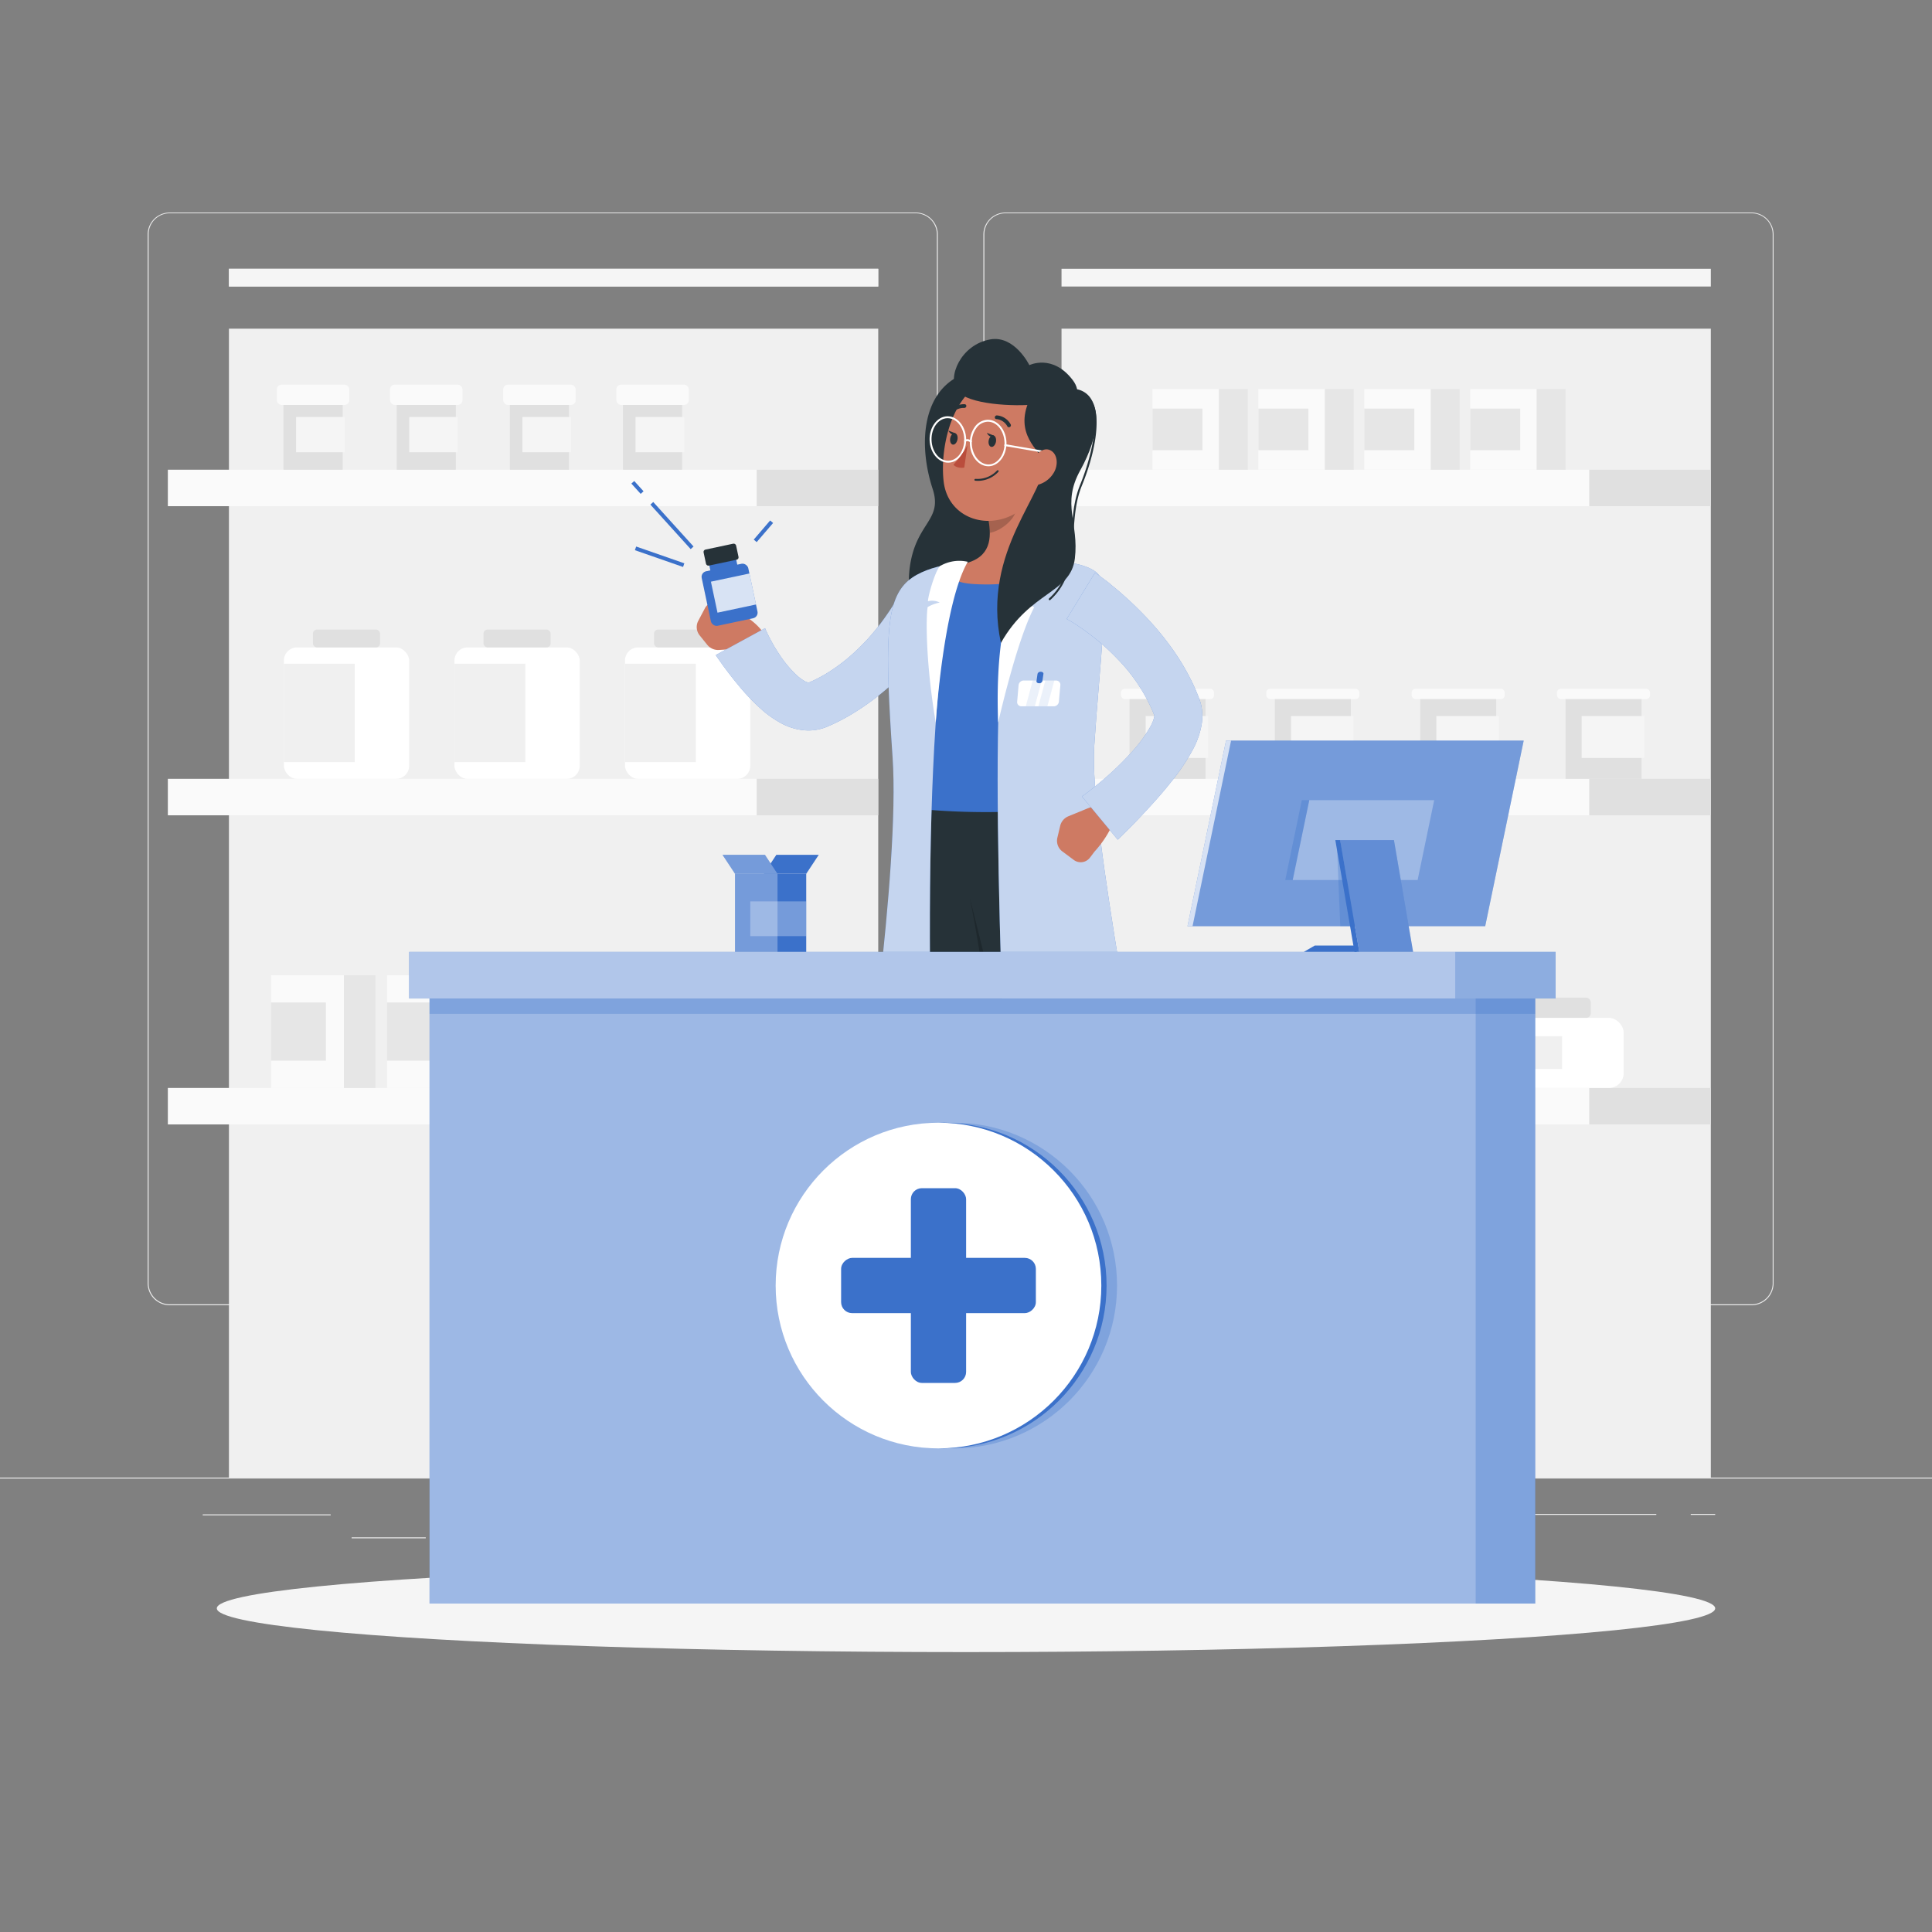 <svg xmlns="http://www.w3.org/2000/svg" viewBox="0 0 500 500">
    <rect x="0" y="0" width="500" height="500" fill="#808080" stroke="none"/>
    <g id="freepik--background-complete--inject-32">
        <rect y="382.4" width="500" height="0.25" style="fill:#ebebeb"></rect>
        <rect x="52.46" y="391.92" width="33.12" height="0.25" style="fill:#ebebeb"></rect>
        <rect x="171.14" y="389.21" width="55.42" height="0.25" style="fill:#ebebeb"></rect>
        <rect x="91" y="397.86" width="19.19" height="0.25" style="fill:#ebebeb"></rect>
        <rect x="385.46" y="391.8" width="43.19" height="0.25" style="fill:#ebebeb"></rect>
        <rect x="437.56" y="391.8" width="6.33" height="0.25" style="fill:#ebebeb"></rect>
        <rect x="277.21" y="395.31" width="46.84" height="0.25" style="fill:#ebebeb"></rect>
        <path d="M237,337.8H43.91a5.71,5.71,0,0,1-5.7-5.71V60.66A5.71,5.71,0,0,1,43.91,55H237a5.71,5.71,0,0,1,5.71,5.71V332.09A5.71,5.71,0,0,1,237,337.8ZM43.91,55.2a5.46,5.46,0,0,0-5.45,5.46V332.09a5.46,5.46,0,0,0,5.45,5.46H237a5.47,5.47,0,0,0,5.46-5.46V60.66A5.47,5.47,0,0,0,237,55.2Z"
              style="fill:#ebebeb"></path>
        <path d="M453.31,337.8H260.21a5.72,5.72,0,0,1-5.71-5.71V60.66A5.72,5.72,0,0,1,260.21,55h193.1A5.71,5.71,0,0,1,459,60.66V332.09A5.71,5.71,0,0,1,453.31,337.8ZM260.21,55.2a5.47,5.47,0,0,0-5.46,5.46V332.09a5.47,5.47,0,0,0,5.46,5.46h193.1a5.47,5.47,0,0,0,5.46-5.46V60.66a5.47,5.47,0,0,0-5.46-5.46Z"
              style="fill:#ebebeb"></path>
        <rect x="59.25" y="85.06" width="168.04" height="297.34" style="fill:#f0f0f0"></rect>
        <rect x="59.25" y="69.56" width="168.04" height="4.59" style="fill:#f5f5f5"></rect>
        <rect x="59.25" y="69.56" width="168.04" height="4.59" style="fill:#f5f5f5"></rect>
        <rect x="274.72" y="69.56" width="168.04" height="4.59" style="fill:#f5f5f5"></rect>
        <rect x="43.44" y="121.56" width="152.4" height="9.44" style="fill:#fafafa"></rect>
        <rect x="195.85" y="121.56" width="31.45" height="9.44" transform="translate(423.14 252.56) rotate(180)"
              style="fill:#e0e0e0"></rect>
        <rect x="43.44" y="201.56" width="152.4" height="9.44" style="fill:#fafafa"></rect>
        <rect x="195.85" y="201.56" width="31.45" height="9.44" transform="translate(423.14 412.56) rotate(180)"
              style="fill:#e0e0e0"></rect>
        <rect x="43.44" y="281.56" width="152.4" height="9.44" style="fill:#fafafa"></rect>
        <rect x="195.85" y="281.56" width="31.45" height="9.44" transform="translate(423.14 572.56) rotate(180)"
              style="fill:#e0e0e0"></rect>
        <rect x="73.47" y="167.56" width="32.42" height="34.01" rx="3.38" style="fill:#fff"></rect>
        <rect x="73.47" y="171.77" width="18.33" height="25.46" style="fill:#f0f0f0"></rect>
        <rect x="80.99" y="162.93" width="17.37" height="4.62" rx="1.05" style="fill:#e0e0e0"></rect>
        <rect x="117.61" y="167.56" width="32.42" height="34.01" rx="3.38" style="fill:#fff"></rect>
        <rect x="117.61" y="171.77" width="18.33" height="25.46" style="fill:#f0f0f0"></rect>
        <rect x="125.13" y="162.93" width="17.37" height="4.62" rx="1.05" style="fill:#e0e0e0"></rect>
        <rect x="161.75" y="167.56" width="32.42" height="34.01" rx="3.38" style="fill:#fff"></rect>
        <rect x="161.75" y="171.77" width="18.33" height="25.46" style="fill:#f0f0f0"></rect>
        <rect x="169.27" y="162.93" width="17.37" height="4.62" rx="1.05" style="fill:#e0e0e0"></rect>
        <rect x="73.37" y="103.39" width="15.31" height="18.17" style="fill:#e0e0e0"></rect>
        <rect x="76.62" y="107.92" width="12.6" height="9.12" style="fill:#f5f5f5"></rect>
        <rect x="71.65" y="99.54" width="18.75" height="5.26" rx="1.23" style="fill:#fafafa"></rect>
        <rect x="102.66" y="103.39" width="15.31" height="18.17" style="fill:#e0e0e0"></rect>
        <rect x="105.91" y="107.92" width="12.6" height="9.12" style="fill:#f5f5f5"></rect>
        <rect x="100.94" y="99.54" width="18.75" height="5.26" rx="1.23" style="fill:#fafafa"></rect>
        <rect x="131.95" y="103.39" width="15.31" height="18.17" style="fill:#e0e0e0"></rect>
        <rect x="135.2" y="107.92" width="12.6" height="9.12" style="fill:#f5f5f5"></rect>
        <rect x="130.23" y="99.54" width="18.75" height="5.26" rx="1.23" style="fill:#fafafa"></rect>
        <rect x="161.23" y="103.39" width="15.31" height="18.17" style="fill:#e0e0e0"></rect>
        <rect x="164.48" y="107.92" width="12.6" height="9.12" style="fill:#f5f5f5"></rect>
        <rect x="159.51" y="99.54" width="18.75" height="5.26" rx="1.23" style="fill:#fafafa"></rect>
        <rect x="70.17" y="252.38" width="18.83" height="29.18" style="fill:#fafafa"></rect>
        <rect x="70.17" y="259.44" width="14.17" height="15.06" style="fill:#e6e6e6"></rect>
        <rect x="89" y="252.38" width="8.17" height="29.18" transform="translate(186.17 533.94) rotate(180)"
              style="fill:#e6e6e6"></rect>
        <rect x="100.17" y="252.38" width="18.83" height="29.18" style="fill:#fafafa"></rect>
        <rect x="100.17" y="259.44" width="14.17" height="15.06" style="fill:#e6e6e6"></rect>
        <rect x="119" y="252.38" width="8.17" height="29.18" transform="translate(246.17 533.94) rotate(180)"
              style="fill:#e6e6e6"></rect>
        <rect x="130.17" y="252.38" width="18.83" height="29.18" style="fill:#fafafa"></rect>
        <rect x="130.17" y="259.44" width="14.17" height="15.06" style="fill:#e6e6e6"></rect>
        <rect x="149" y="252.38" width="8.17" height="29.18" transform="translate(306.17 533.94) rotate(180)"
              style="fill:#e6e6e6"></rect>
        <rect x="160.17" y="252.38" width="18.83" height="29.18" style="fill:#fafafa"></rect>
        <rect x="160.17" y="259.44" width="14.17" height="15.06" style="fill:#e6e6e6"></rect>
        <rect x="179" y="252.38" width="8.17" height="29.18" transform="translate(366.17 533.94) rotate(180)"
              style="fill:#e6e6e6"></rect>
        <rect x="274.72" y="85.06" width="168.04" height="297.34" style="fill:#f0f0f0"></rect>
        <rect x="258.91" y="121.56" width="152.4" height="9.44" style="fill:#fafafa"></rect>
        <rect x="411.31" y="121.56" width="31.45" height="9.44" transform="translate(854.07 252.56) rotate(180)"
              style="fill:#e0e0e0"></rect>
        <rect x="258.91" y="201.56" width="152.4" height="9.44" style="fill:#fafafa"></rect>
        <rect x="411.31" y="201.56" width="31.45" height="9.44" transform="translate(854.07 412.56) rotate(180)"
              style="fill:#e0e0e0"></rect>
        <rect x="258.91" y="281.56" width="152.4" height="9.44" style="fill:#fafafa"></rect>
        <rect x="411.31" y="281.56" width="31.45" height="9.44" transform="translate(854.07 572.56) rotate(180)"
              style="fill:#e0e0e0"></rect>
        <rect x="283.74" y="263.42" width="36.65" height="18.14" rx="3.82" style="fill:#fff"></rect>
        <rect x="283.74" y="268.18" width="20.72" height="8.48" style="fill:#f0f0f0"></rect>
        <rect x="292.24" y="258.19" width="19.64" height="5.23" rx="1.19" style="fill:#e0e0e0"></rect>
        <rect x="333.64" y="263.42" width="36.65" height="18.14" rx="3.82" style="fill:#fff"></rect>
        <rect x="333.64" y="268.18" width="20.72" height="8.48" style="fill:#f0f0f0"></rect>
        <rect x="342.15" y="258.19" width="19.64" height="5.23" rx="1.19" style="fill:#e0e0e0"></rect>
        <rect x="383.55" y="263.42" width="36.65" height="18.14" rx="3.82" style="fill:#fff"></rect>
        <rect x="383.55" y="268.18" width="20.72" height="8.48" style="fill:#f0f0f0"></rect>
        <rect x="392.05" y="258.19" width="19.64" height="5.23" rx="1.19" style="fill:#e0e0e0"></rect>
        <rect x="292.32" y="179.92" width="19.67" height="21.64" style="fill:#e0e0e0"></rect>
        <rect x="296.49" y="185.31" width="16.18" height="10.86" style="fill:#f5f5f5"></rect>
        <rect x="290.11" y="178.25" width="24.08" height="2.67" rx="0.99" style="fill:#fafafa"></rect>
        <rect x="329.93" y="179.92" width="19.67" height="21.64" style="fill:#e0e0e0"></rect>
        <rect x="334.11" y="185.31" width="16.18" height="10.86" style="fill:#f5f5f5"></rect>
        <rect x="327.72" y="178.25" width="24.08" height="2.67" rx="0.99" style="fill:#fafafa"></rect>
        <rect x="367.55" y="179.92" width="19.67" height="21.64" style="fill:#e0e0e0"></rect>
        <rect x="371.72" y="185.31" width="16.18" height="10.86" style="fill:#f5f5f5"></rect>
        <rect x="365.34" y="178.25" width="24.08" height="2.67" rx="0.99" style="fill:#fafafa"></rect>
        <rect x="405.16" y="179.92" width="19.67" height="21.64" style="fill:#e0e0e0"></rect>
        <rect x="409.33" y="185.31" width="16.18" height="10.86" style="fill:#f5f5f5"></rect>
        <rect x="402.95" y="178.25" width="24.08" height="2.67" rx="0.99" style="fill:#fafafa"></rect>
        <rect x="298.26" y="100.68" width="17.21" height="20.88" style="fill:#fafafa"></rect>
        <rect x="298.26" y="105.74" width="12.94" height="10.77" style="fill:#e6e6e6"></rect>
        <rect x="315.47" y="100.68" width="7.46" height="20.88" transform="translate(638.4 222.24) rotate(180)"
              style="fill:#e6e6e6"></rect>
        <rect x="325.67" y="100.68" width="17.21" height="20.88" style="fill:#fafafa"></rect>
        <rect x="325.67" y="105.74" width="12.94" height="10.77" style="fill:#e6e6e6"></rect>
        <rect x="342.88" y="100.68" width="7.46" height="20.88" transform="translate(693.22 222.24) rotate(180)"
              style="fill:#e6e6e6"></rect>
        <rect x="353.08" y="100.68" width="17.21" height="20.88" style="fill:#fafafa"></rect>
        <rect x="353.08" y="105.74" width="12.94" height="10.77" style="fill:#e6e6e6"></rect>
        <rect x="370.29" y="100.68" width="7.46" height="20.88" transform="translate(748.04 222.24) rotate(180)"
              style="fill:#e6e6e6"></rect>
        <rect x="380.49" y="100.68" width="17.21" height="20.88" style="fill:#fafafa"></rect>
        <rect x="380.49" y="105.74" width="12.94" height="10.77" style="fill:#e6e6e6"></rect>
        <rect x="397.7" y="100.68" width="7.46" height="20.88" transform="translate(802.86 222.24) rotate(180)"
              style="fill:#e6e6e6"></rect>
    </g>
    <g id="freepik--Shadow--inject-32">
        <ellipse id="freepik--path--inject-32" cx="250" cy="416.24" rx="193.89" ry="11.32"
                 style="fill:#f5f5f5"></ellipse>
    </g>
    <g id="freepik--Character--inject-32">
        <path d="M248.38,97.25c-9.77,4.61-10.71,18-7,29.31,2.64,8.17-4.29,8.6-5.91,20.11a26.52,26.52,0,0,0,30.91,29.73c17.24-3.19.55-38.84,6.88-51.27S258.88,92.31,248.38,97.25Z"
              style="fill:#263238"></path>
        <path d="M281.2,378.84l11.11.81c-1.53,8.85-3,22.81-3,22.81h-8.81S281.53,384.89,281.2,378.84Z"
              style="fill:#ce7a63"></path>
        <path d="M223.37,378.84l11,.81c-2.48,8.85-5.41,22.81-5.41,22.81h-8.81S223.06,384.89,223.37,378.84Z"
              style="fill:#ce7a63"></path>
        <path d="M271,411.2c7.66,0,7.11-.12,11.43-.26,3.69-.14,4.54.33,7.5.26,2.48-.05,2.56-2.42,2-5.14-.21-1.05-.54-2.27-.84-3.78a1.84,1.84,0,0,0-1.82-1.47h-8.95a2.14,2.14,0,0,0-1.7.85,12.87,12.87,0,0,1-8.9,5C265.54,407.21,267.93,411.2,271,411.2Z"
              style="fill:#3B71CA"></path>
        <path d="M210.85,411.2c7.66,0,7.12-.12,11.43-.26,3.69-.14,4.54.33,7.5.26,2.48-.05,2.56-2.42,2-5.14-.22-1.05-.54-2.27-.85-3.78a1.82,1.82,0,0,0-1.81-1.47h-9a2.1,2.1,0,0,0-1.69.85,12.91,12.91,0,0,1-8.9,5C205.41,407.21,207.8,411.2,210.85,411.2Z"
              style="fill:#3B71CA"></path>
        <path d="M234.87,206.1s-7,54.14-6.36,88.52c-2.64,32.27-6.88,94-6.88,94,.13,1.65,8.83,1,10.38,0,0,0,19.93-41.66,16.69-94,22.14-54.6,20.82-88.52,20.82-88.52Z"
              style="fill:#263238"></path>
        <path d="M263.35,249.82c-1.72,7.05-3.93,14.87-6.75,23.38-.82-17.14-5.46-40.09-5.61-40.87Z"
              style="opacity:0.2"></path>
        <path d="M244.3,206.1s15.83,61.1,22.1,91.11c6.59,31.51,15.82,70.48,14,91.42,1.76,1,8.06,1.1,11.62,0,0,0,13.56-59.69-3.68-90,6.24-74.64-13.51-92.5-13.51-92.5Z"
              style="fill:#263238"></path>
        <path d="M279.63,384.27a29.14,29.14,0,0,1-.53,4.3.88.88,0,0,0,.73,1.06c4.23.68,10.42-.31,12.39-.66a.94.94,0,0,0,.74-.74l.74-4a.87.87,0,0,0-.87-1l-12.3.24A.92.92,0,0,0,279.63,384.27Z"
              style="fill:#263238"></path>
        <path d="M279.63,384.27a29.14,29.14,0,0,1-.53,4.3.88.88,0,0,0,.73,1.06c4.23.68,10.42-.31,12.39-.66a.94.94,0,0,0,.74-.74l.74-4a.87.87,0,0,0-.87-1l-12.3.24A.92.92,0,0,0,279.63,384.27Z"
              style="fill:#fff;opacity:0.1"></path>
        <path d="M220.79,384.08c-.12,1.12-.34,3.12-.55,4.59a.87.87,0,0,0,.74,1,61.09,61.09,0,0,0,11.46-.13.93.93,0,0,0,.81-.68l1.07-4a.86.86,0,0,0-.8-1.1l-11.78-.47A.91.91,0,0,0,220.79,384.08Z"
              style="fill:#263238"></path>
        <path d="M220.79,384.08c-.12,1.12-.34,3.12-.55,4.59a.87.87,0,0,0,.74,1,61.09,61.09,0,0,0,11.46-.13.93.93,0,0,0,.81-.68l1.07-4a.86.86,0,0,0-.8-1.1l-11.78-.47A.91.91,0,0,0,220.79,384.08Z"
              style="fill:#fff;opacity:0.1"></path>
        <path d="M181.11,164.48l1.93,2.4a3.6,3.6,0,0,0,3,1.33l5.41-.32a6.67,6.67,0,0,0,5.27-3.14l.72-1.14c-2.94-4.2-9.21-6.57-9.21-6.57l-1.72-.87a3,3,0,0,0-4.06,1.21l-1.78,3.37A3.43,3.43,0,0,0,181.11,164.48Z"
              style="fill:#ce7a63"></path>
        <rect x="182.66" y="146.72" width="12.32" height="14.42" rx="1.47"
              transform="translate(-27.86 42.58) rotate(-11.99)" style="fill:#3B71CA"></rect>
        <rect x="164.47" y="124.36" width="1" height="3.59" transform="translate(-41.99 143.36) rotate(-42.16)"
              style="fill:#3B71CA"></rect>
        <rect x="194.32" y="137" width="6.52" height="1" transform="translate(-35.45 197.87) rotate(-49.36)"
              style="fill:#3B71CA"></rect>
        <rect x="173.4" y="128.25" width="1" height="15.54" transform="translate(-46.3 151.91) rotate(-42.16)"
              style="fill:#3B71CA"></rect>
        <rect x="170.22" y="137.5" width="1" height="13.2" transform="translate(-21.52 257.92) rotate(-70.8)"
              style="fill:#3B71CA"></rect>
        <rect x="183.87" y="144.51" width="7.12" height="5.74" rx="0.65"
              transform="translate(-26.53 42.15) rotate(-11.99)" style="fill:#3B71CA"></rect>
        <rect x="182.31" y="141.42" width="8.6" height="4.24" rx="0.61"
              transform="translate(-25.75 41.9) rotate(-11.99)" style="fill:#263238"></rect>
        <rect x="184.72" y="149.39" width="10.19" height="8.2" transform="translate(-27.74 42.78) rotate(-11.99)"
              style="fill:#fff;opacity:0.8"></rect>
        <path d="M245.6,159.56c-.29.49-.47.75-.7,1.11l-.66,1-1.32,1.87c-.89,1.24-1.81,2.43-2.76,3.6-1.9,2.33-3.88,4.6-6,6.74a67.72,67.72,0,0,1-14.43,11.36c-1.36.78-2.75,1.51-4.19,2.18l-1.09.48-.27.12-.15.07-.24.09a8.74,8.74,0,0,1-1,.34,12.34,12.34,0,0,1-4.11.51,15.3,15.3,0,0,1-6.66-1.94,27.52,27.52,0,0,1-4.55-3.15,56,56,0,0,1-6.66-6.95c-1-1.2-1.92-2.39-2.84-3.61-.46-.61-.91-1.22-1.35-1.85s-.87-1.2-1.38-2L198,162.57c.16.41.44,1.06.71,1.59s.56,1.11.86,1.66a35.27,35.27,0,0,0,1.91,3.21,30.45,30.45,0,0,0,4.38,5.42,12.15,12.15,0,0,0,2.17,1.7,3.67,3.67,0,0,0,1.2.5c.05,0,0,0,0,0h0l.09,0,.2-.09.81-.36c1.07-.5,2.13-1.06,3.17-1.66a46.44,46.44,0,0,0,5.95-4.24,57.32,57.32,0,0,0,5.37-5.21,61.42,61.42,0,0,0,4.7-6c.71-1,1.41-2.1,2.06-3.17.33-.54.64-1.07.94-1.61l.42-.79c.12-.24.29-.57.33-.69Z"
              style="fill:#3B71CA"></path>
        <path d="M245.6,159.56c-.29.49-.47.75-.7,1.11l-.66,1-1.32,1.87c-.89,1.24-1.81,2.43-2.76,3.6-1.9,2.33-3.88,4.6-6,6.74a67.72,67.72,0,0,1-14.43,11.36c-1.36.78-2.75,1.51-4.19,2.18l-1.09.48-.27.12-.15.07-.24.09a8.74,8.74,0,0,1-1,.34,12.34,12.34,0,0,1-4.11.51,15.3,15.3,0,0,1-6.66-1.94,27.52,27.52,0,0,1-4.55-3.15,56,56,0,0,1-6.66-6.95c-1-1.2-1.92-2.39-2.84-3.61-.46-.61-.91-1.22-1.35-1.85s-.87-1.2-1.38-2L198,162.57c.16.41.44,1.06.71,1.59s.56,1.11.86,1.66a35.27,35.27,0,0,0,1.91,3.21,30.45,30.45,0,0,0,4.38,5.42,12.15,12.15,0,0,0,2.17,1.7,3.67,3.67,0,0,0,1.2.5c.05,0,0,0,0,0h0l.09,0,.2-.09.81-.36c1.07-.5,2.13-1.06,3.17-1.66a46.44,46.44,0,0,0,5.95-4.24,57.32,57.32,0,0,0,5.37-5.21,61.42,61.42,0,0,0,4.7-6c.71-1,1.41-2.1,2.06-3.17.33-.54.64-1.07.94-1.61l.42-.79c.12-.24.29-.57.33-.69Z"
              style="fill:#fff;opacity:0.7"></path>
        <path d="M231.16,160.3a164.4,164.4,0,0,0,.27,17.78c.32,7.72,2,15.84,4.1,28.34,4.23,2.47,25.61,1.45,39.29-.32-.83-10.95.53-23.47,7.95-48.11,1.72-5.71-2.12-11.2-8.24-11.78-1.64-.16-3.38-.29-5.16-.37a141.36,141.36,0,0,0-18.76,0c-2,.18-4.16.42-6.18.68C237.14,147.47,231.38,153.45,231.16,160.3Z"
              style="fill:#3B71CA"></path>
        <path d="M234.79,209.05a185.77,185.77,0,0,0,41.5-.08,1,1,0,0,0,.72-1.32c-.34-.8-.68-1.59-1-2.39a.88.88,0,0,0-.89-.55,182.28,182.28,0,0,1-39.9,0,.89.89,0,0,0-1,.83c-.09.83-.17,1.65-.25,2.48A.93.93,0,0,0,234.79,209.05Z"
              style="fill:#3B71CA"></path>
        <path d="M268.05,124.73c-1.63,6-3.63,17.1.29,21.13,0,0,1.19,5.91-15,5.36-12.47-.42-3.75-5.36-3.75-5.36,6.86-1.61,7.06-6.6,6.23-11.29Z"
              style="fill:#ce7a63"></path>
        <path d="M268.77,144.92s-7.1,6.31-9.22,21.52c-4,29.06,2.09,148.05,2.09,148.05s26-8.49,35.44-16.62c.44-8.14-15.28-83.12-13.9-104.64s4.05-40.27,1.27-44.32S268.77,144.92,268.77,144.92Z"
              style="fill:#3B71CA"></path>
        <path d="M268.77,144.92s-7.1,6.31-9.22,21.52c-4,29.06,2.09,148.05,2.09,148.05s26-8.49,35.44-16.62c.44-8.14-15.28-83.12-13.9-104.64s4.05-40.27,1.27-44.32S268.77,144.92,268.77,144.92Z"
              style="fill:#fff;opacity:0.7"></path>
        <path d="M250.09,145.52c-10.82,13.89-10.74,104.17-7.61,169-9.61-1.16-19.88-20.65-19.88-20.65S233,225.1,231,196s-1.72-39.31,3-44.69S250.09,145.52,250.09,145.52Z"
              style="fill:#3B71CA"></path>
        <path d="M250.09,145.52c-10.82,13.89-10.74,104.17-7.61,169-9.61-1.16-19.88-20.65-19.88-20.65S233,225.1,231,196s-1.72-39.31,3-44.69S250.09,145.52,250.09,145.52Z"
              style="fill:#fff;opacity:0.7"></path>
        <path d="M267.86,144.4C266,146,257.11,154,258.31,187c.9-3.73,5-21.41,9.33-29.83a5.55,5.55,0,0,0-3-1,6.19,6.19,0,0,1,3.82-.67c1.22-2.46,3.72-7.63,6.15-10.41C272,143.41,267.86,144.4,267.86,144.4Z"
              style="fill:#fff"></path>
        <path d="M242.17,187s1.93-30.67,8.29-41.61a9.89,9.89,0,0,0-7.23,1.13c-1.33,1.6-3.07,7.75-3.07,9.08a4.42,4.42,0,0,1,3.05.34,10,10,0,0,0-3.13,1.17C239.66,159.28,239.46,170.87,242.17,187Z"
              style="fill:#fff"></path>
        <path d="M272.84,182.79h-8.59a1.09,1.09,0,0,1-1-1.29l.35-4.08a1.36,1.36,0,0,1,1.22-1.3h8.59a1.1,1.1,0,0,1,1,1.3l-.36,4.08A1.35,1.35,0,0,1,272.84,182.79Z"
              style="fill:#fff"></path>
        <polygon points="267.81 182.79 265.47 182.79 267.27 176.12 269.61 176.12 267.81 182.79"
                 style="fill:#3B71CA;opacity:0.1"></polygon>
        <polygon points="271.06 182.79 268.73 182.79 270.53 176.12 272.86 176.12 271.06 182.79"
                 style="fill:#3B71CA;opacity:0.1"></polygon>
        <path d="M268.92,176.82h0c-.42,0-.73-.24-.68-.55l.27-1.87a.8.8,0,0,1,.84-.55h0c.42,0,.73.24.69.55l-.27,1.87A.82.82,0,0,1,268.92,176.82Z"
              style="fill:#3B71CA"></path>
        <path d="M263.06,128.74l-7.25,5.82a19,19,0,0,1,.33,3.33c2.6-.37,6.34-3.19,6.82-5.89A9.2,9.2,0,0,0,263.06,128.74Z"
              style="opacity:0.2"></path>
        <path d="M273.21,112.61c-1.83,9.75-2.4,13.91-8,18.58-8.37,7-19.87,3.32-21-6.62-1-8.95,2.17-23.39,12.22-26.61A12.71,12.71,0,0,1,273.21,112.61Z"
              style="fill:#ce7a63"></path>
        <path d="M255.8,120.66c-2.56,0-4.7-2.6-4.8-5.87a7,7,0,0,1,1.24-4.26,4.28,4.28,0,0,1,3.32-1.89h.11c2.56,0,4.7,2.61,4.8,5.87h0c.09,3.31-2,6.07-4.56,6.15Zm-.13-11.52h-.1a3.78,3.78,0,0,0-2.92,1.68,6.37,6.37,0,0,0-1.15,4c.09,3,2.1,5.44,4.4,5.38s4.16-2.6,4.07-5.63h0C259.88,111.53,258,109.14,255.67,109.14Z"
              style="fill:#fff"></path>
        <path d="M251.26,114.51a.25.25,0,0,1-.15-.05s-.76-.56-1.14-.16a.25.25,0,1,1-.36-.34c.54-.58,1.38-.21,1.8.1a.25.25,0,0,1,.05.35A.28.28,0,0,1,251.26,114.51Z"
              style="fill:#fff"></path>
        <path d="M245.38,119.74c-2.56,0-4.7-2.6-4.8-5.86s1.94-6.07,4.55-6.15h.11c2.56,0,4.7,2.6,4.8,5.87s-1.94,6.07-4.55,6.14Zm-.14-11.51h-.09c-2.34.07-4.16,2.59-4.07,5.63s2,5.38,4.3,5.38h.09c2.34-.07,4.16-2.59,4.07-5.63S247.53,108.23,245.24,108.23Z"
              style="fill:#fff"></path>
        <path d="M266.4,103.52c-4,8.9,2.65,13,3.64,15.8,1.39,7.72-16.2,23.05-11,47.06,7.58-13.42,18-12.78,19.13-21.81,1.13-9.3-3.53-14,1.42-22.89s6.7-19.46-2-21.11S266.4,103.52,266.4,103.52Z"
              style="fill:#263238"></path>
        <path d="M271.67,155.33a.24.24,0,0,1-.19-.08.25.25,0,0,1,0-.35c5.05-4.58,5.43-10.56,5.84-16.9.27-4.15.55-8.45,2.2-12.49,2.9-7.1,5.31-17.08,2.53-21.81a5,5,0,0,0-3.89-2.52.26.26,0,0,1-.22-.28.24.24,0,0,1,.28-.22,5.45,5.45,0,0,1,4.26,2.76c2.87,4.89.59,14.71-2.5,22.26-1.62,4-1.89,8.22-2.16,12.33-.41,6.44-.8,12.52-6,17.24A.27.27,0,0,1,271.67,155.33Z"
              style="fill:#263238"></path>
        <path d="M268.68,104.6c-6.59.75-18.24,0-20.92-3.42s.81-12,8.56-13.35c6.3-1.08,10.08,6.67,10.08,6.67s6-3,11.23,3.87C282.4,104.6,272,111.66,268.68,104.6Z"
              style="fill:#263238"></path>
        <path d="M271.16,117.35h0l-11.05-1.9a.24.24,0,0,1-.2-.29.25.25,0,0,1,.29-.2l11,1.9a.25.25,0,0,1,0,.49Z"
              style="fill:#fff"></path>
        <path d="M257.77,114.24c-.12.82-.65,1.46-1.17,1.42s-.86-.74-.75-1.56.65-1.47,1.17-1.43S257.88,113.41,257.77,114.24Z"
              style="fill:#263238"></path>
        <path d="M247.81,113.65c-.12.82-.64,1.46-1.17,1.42s-.86-.74-.74-1.56.64-1.46,1.17-1.42S247.93,112.82,247.81,113.65Z"
              style="fill:#263238"></path>
        <path d="M247.29,112.15l-1.86-.72S246.21,113.06,247.29,112.15Z" style="fill:#263238"></path>
        <path d="M250.38,115.21a24.5,24.5,0,0,1-3.63,5.05c.92,1.09,2.8.76,2.8.76Z" style="fill:#ba4d3c"></path>
        <path d="M253.76,124.41a6.91,6.91,0,0,1-1.37,0,.23.23,0,0,1-.21-.26.26.26,0,0,1,.28-.22,6.93,6.93,0,0,0,5.58-2.17.24.24,0,0,1,.34,0,.24.24,0,0,1,0,.34A7.21,7.21,0,0,1,253.76,124.41Z"
              style="fill:#263238"></path>
        <path d="M272.63,122.48a6.8,6.8,0,0,1-4.56,3.1c-2.32.32-3-2.38-1.92-4.87,1-2.24,3.33-5.1,5.46-4.27S274,120.35,272.63,122.48Z"
              style="fill:#ce7a63"></path>
        <path d="M261,110.56a.42.42,0,0,1-.29-.21,3.55,3.55,0,0,0-2.81-1.88.44.44,0,0,1-.44-.49.52.52,0,0,1,.53-.47,4.43,4.43,0,0,1,3.58,2.34.49.49,0,0,1-.21.65A.46.46,0,0,1,261,110.56Z"
              style="fill:#263238"></path>
        <path d="M245.92,107.23a.45.45,0,0,1-.35-.78,5.08,5.08,0,0,1,4.12-1.84.45.45,0,0,1,.39.53.52.52,0,0,1-.56.43,4.07,4.07,0,0,0-3.25,1.49A.53.53,0,0,1,245.92,107.23Z"
              style="fill:#263238"></path>
        <path d="M257.25,112.74l-1.86-.72S256.17,113.64,257.25,112.74Z" style="fill:#263238"></path>
        <path d="M273.66,216.75l.71-3a3.58,3.58,0,0,1,2.13-2.5l5-2.05a6.68,6.68,0,0,1,6.11.55l1.14.72c-.84,5.05-5.47,9.9-5.47,9.9l-1.16,1.53a3,3,0,0,1-4.2.67l-3.05-2.27A3.44,3.44,0,0,1,273.66,216.75Z"
              style="fill:#ce7a63"></path>
        <path d="M283.39,148.21c.53.34.83.56,1.21.84l1.06.79c.69.53,1.37,1,2,1.59q2,1.6,3.87,3.32a90.86,90.86,0,0,1,7.17,7.25,71.6,71.6,0,0,1,6.26,8.23c.94,1.47,1.85,3,2.65,4.54a50.71,50.71,0,0,1,2.27,4.83l.49,1.25.06.16.11.31.19.61c.1.41.2.82.26,1.22a13.54,13.54,0,0,1,0,4.33,21.4,21.4,0,0,1-2.14,6.24,52.59,52.59,0,0,1-6,8.93c-2.11,2.67-4.33,5.13-6.58,7.54-1.13,1.2-2.25,2.4-3.41,3.57l-1.75,1.75c-.61.59-1.15,1.15-1.84,1.8L280,206.12c.51-.35,1.15-.82,1.72-1.26l1.74-1.38c1.15-.93,2.3-1.87,3.4-2.87a78.16,78.16,0,0,0,6.19-6.15,35.71,35.71,0,0,0,4.69-6.44,9.86,9.86,0,0,0,1-2.55c0-.26,0-.38,0-.32a.18.18,0,0,0,0,.06.14.14,0,0,0,0,.06v0l0-.11-.37-.93a44.36,44.36,0,0,0-9.14-13.67,58.43,58.43,0,0,0-6.32-5.74c-1.12-.88-2.28-1.72-3.44-2.52-.59-.4-1.17-.8-1.76-1.16l-.88-.52-.77-.43Z"
              style="fill:#3B71CA"></path>
        <path d="M283.39,148.21c.53.34.83.56,1.21.84l1.06.79c.69.53,1.37,1,2,1.59q2,1.6,3.87,3.32a90.86,90.86,0,0,1,7.17,7.25,71.6,71.6,0,0,1,6.26,8.23c.94,1.47,1.85,3,2.65,4.54a50.71,50.71,0,0,1,2.27,4.83l.49,1.25.06.16.11.31.19.61c.1.41.2.82.26,1.22a13.54,13.54,0,0,1,0,4.33,21.4,21.4,0,0,1-2.14,6.24,52.59,52.59,0,0,1-6,8.93c-2.11,2.67-4.33,5.13-6.58,7.54-1.13,1.2-2.25,2.4-3.41,3.57l-1.75,1.75c-.61.59-1.15,1.15-1.84,1.8L280,206.12c.51-.35,1.15-.82,1.72-1.26l1.74-1.38c1.15-.93,2.3-1.87,3.4-2.87a78.16,78.16,0,0,0,6.19-6.15,35.71,35.71,0,0,0,4.69-6.44,9.86,9.86,0,0,0,1-2.55c0-.26,0-.38,0-.32a.18.18,0,0,0,0,.06.14.14,0,0,0,0,.06v0l0-.11-.37-.93a44.36,44.36,0,0,0-9.14-13.67,58.43,58.43,0,0,0-6.32-5.74c-1.12-.88-2.28-1.72-3.44-2.52-.59-.4-1.17-.8-1.76-1.16l-.88-.52-.77-.43Z"
              style="fill:#fff;opacity:0.7"></path>
    </g>
    <g id="freepik--Counter--inject-32">
        <rect x="105.89" y="246.36" width="296.69" height="12.05" style="fill:#3B71CA"></rect>
        <rect x="105.89" y="246.36" width="296.69" height="12.05" style="fill:#fff;opacity:0.6"></rect>
        <rect x="376.61" y="246.36" width="25.97" height="12.05"
              style="fill:#3B71CA;opacity:0.3"></rect>
        <rect x="111.17" y="258.41" width="286.12" height="156.59" style="fill:#3B71CA"></rect>
        <rect x="111.17" y="258.41" width="286.12" height="156.59" style="fill:#fff;opacity:0.5"></rect>
        <rect x="381.9" y="258.41" width="15.4" height="156.59" style="fill:#3B71CA;opacity:0.3"></rect>
        <rect x="111.17" y="258.41" width="286.12" height="3.97"
              style="fill:#3B71CA;opacity:0.3"></rect>
        <circle cx="246.95" cy="332.7" r="42.14" style="fill:#3B71CA;opacity:0.3"></circle>
        <circle cx="244.24" cy="332.7" r="42.14" style="fill:#3B71CA"></circle>
        <circle cx="242.88" cy="332.7" r="42.14" style="fill:#fff"></circle>
        <rect x="235.73" y="307.5" width="14.3" height="50.4" rx="2.85" style="fill:#3B71CA"></rect>
        <rect x="235.73" y="307.5" width="14.3" height="50.4" rx="2.85" transform="translate(575.58 89.81) rotate(90)"
              style="fill:#3B71CA"></rect>
        <polygon points="384.37 239.69 307.33 239.69 317.3 191.67 394.33 191.67 384.37 239.69"
                 style="fill:#3B71CA"></polygon>
        <polygon points="384.37 239.69 307.33 239.69 317.3 191.67 394.33 191.67 384.37 239.69"
                 style="fill:#fff;opacity:0.3"></polygon>
        <polygon points="366.88 227.75 334.55 227.75 338.84 207.08 371.17 207.08 366.88 227.75"
                 style="fill:#fff;opacity:0.3"></polygon>
        <polygon points="332.62 227.75 334.55 227.75 338.84 207.08 336.91 207.08 332.62 227.75"
                 style="fill:#3B71CA;opacity:0.3"></polygon>
        <polygon points="351.79 218.35 345.99 218.35 346.86 239.69 352.65 239.69 351.79 218.35"
                 style="fill:#3B71CA;opacity:0.3"></polygon>
        <polygon points="308.63 239.69 307.33 239.69 317.3 191.67 318.6 191.67 308.63 239.69"
                 style="fill:#fff;opacity:0.7"></polygon>
        <polygon points="351.79 246.35 365.71 246.35 360.75 217.41 346.83 217.41 351.79 246.35"
                 style="fill:#3B71CA"></polygon>
        <polygon points="351.79 246.35 365.71 246.35 360.75 217.41 346.83 217.41 351.79 246.35"
                 style="fill:#fff;opacity:0.2"></polygon>
        <polygon points="350.54 246.35 351.79 246.35 346.83 217.41 345.58 217.41 350.54 246.35"
                 style="fill:#3B71CA"></polygon>
        <polygon points="350.54 246.35 351.79 246.35 346.83 217.41 345.58 217.41 350.54 246.35"
                 style="fill:#fff;opacity:0"></polygon>
        <polygon points="351.12 244.71 340.26 244.71 337.42 246.35 351.12 246.35 351.12 244.71"
                 style="fill:#3B71CA"></polygon>
        <rect x="190.23" y="226.14" width="18.42" height="20.21" style="fill:#3B71CA"></rect>
        <polygon points="197.67 226.14 208.65 226.14 211.9 221.22 200.92 221.22 197.67 226.14"
                 style="fill:#3B71CA"></polygon>
        <rect x="190.23" y="226.14" width="10.98" height="20.21" transform="translate(391.45 472.5) rotate(180)"
              style="fill:#fff;opacity:0.3"></rect>
        <rect x="194.17" y="233.28" width="14.48" height="8.99" style="fill:#fff;opacity:0.3"></rect>
        <polygon points="201.21 226.14 190.23 226.14 186.98 221.22 197.96 221.22 201.21 226.14"
                 style="fill:#3B71CA"></polygon>
        <polygon points="201.21 226.14 190.23 226.14 186.98 221.22 197.96 221.22 201.21 226.14"
                 style="fill:#fff;opacity:0.3"></polygon>
    </g>
</svg>